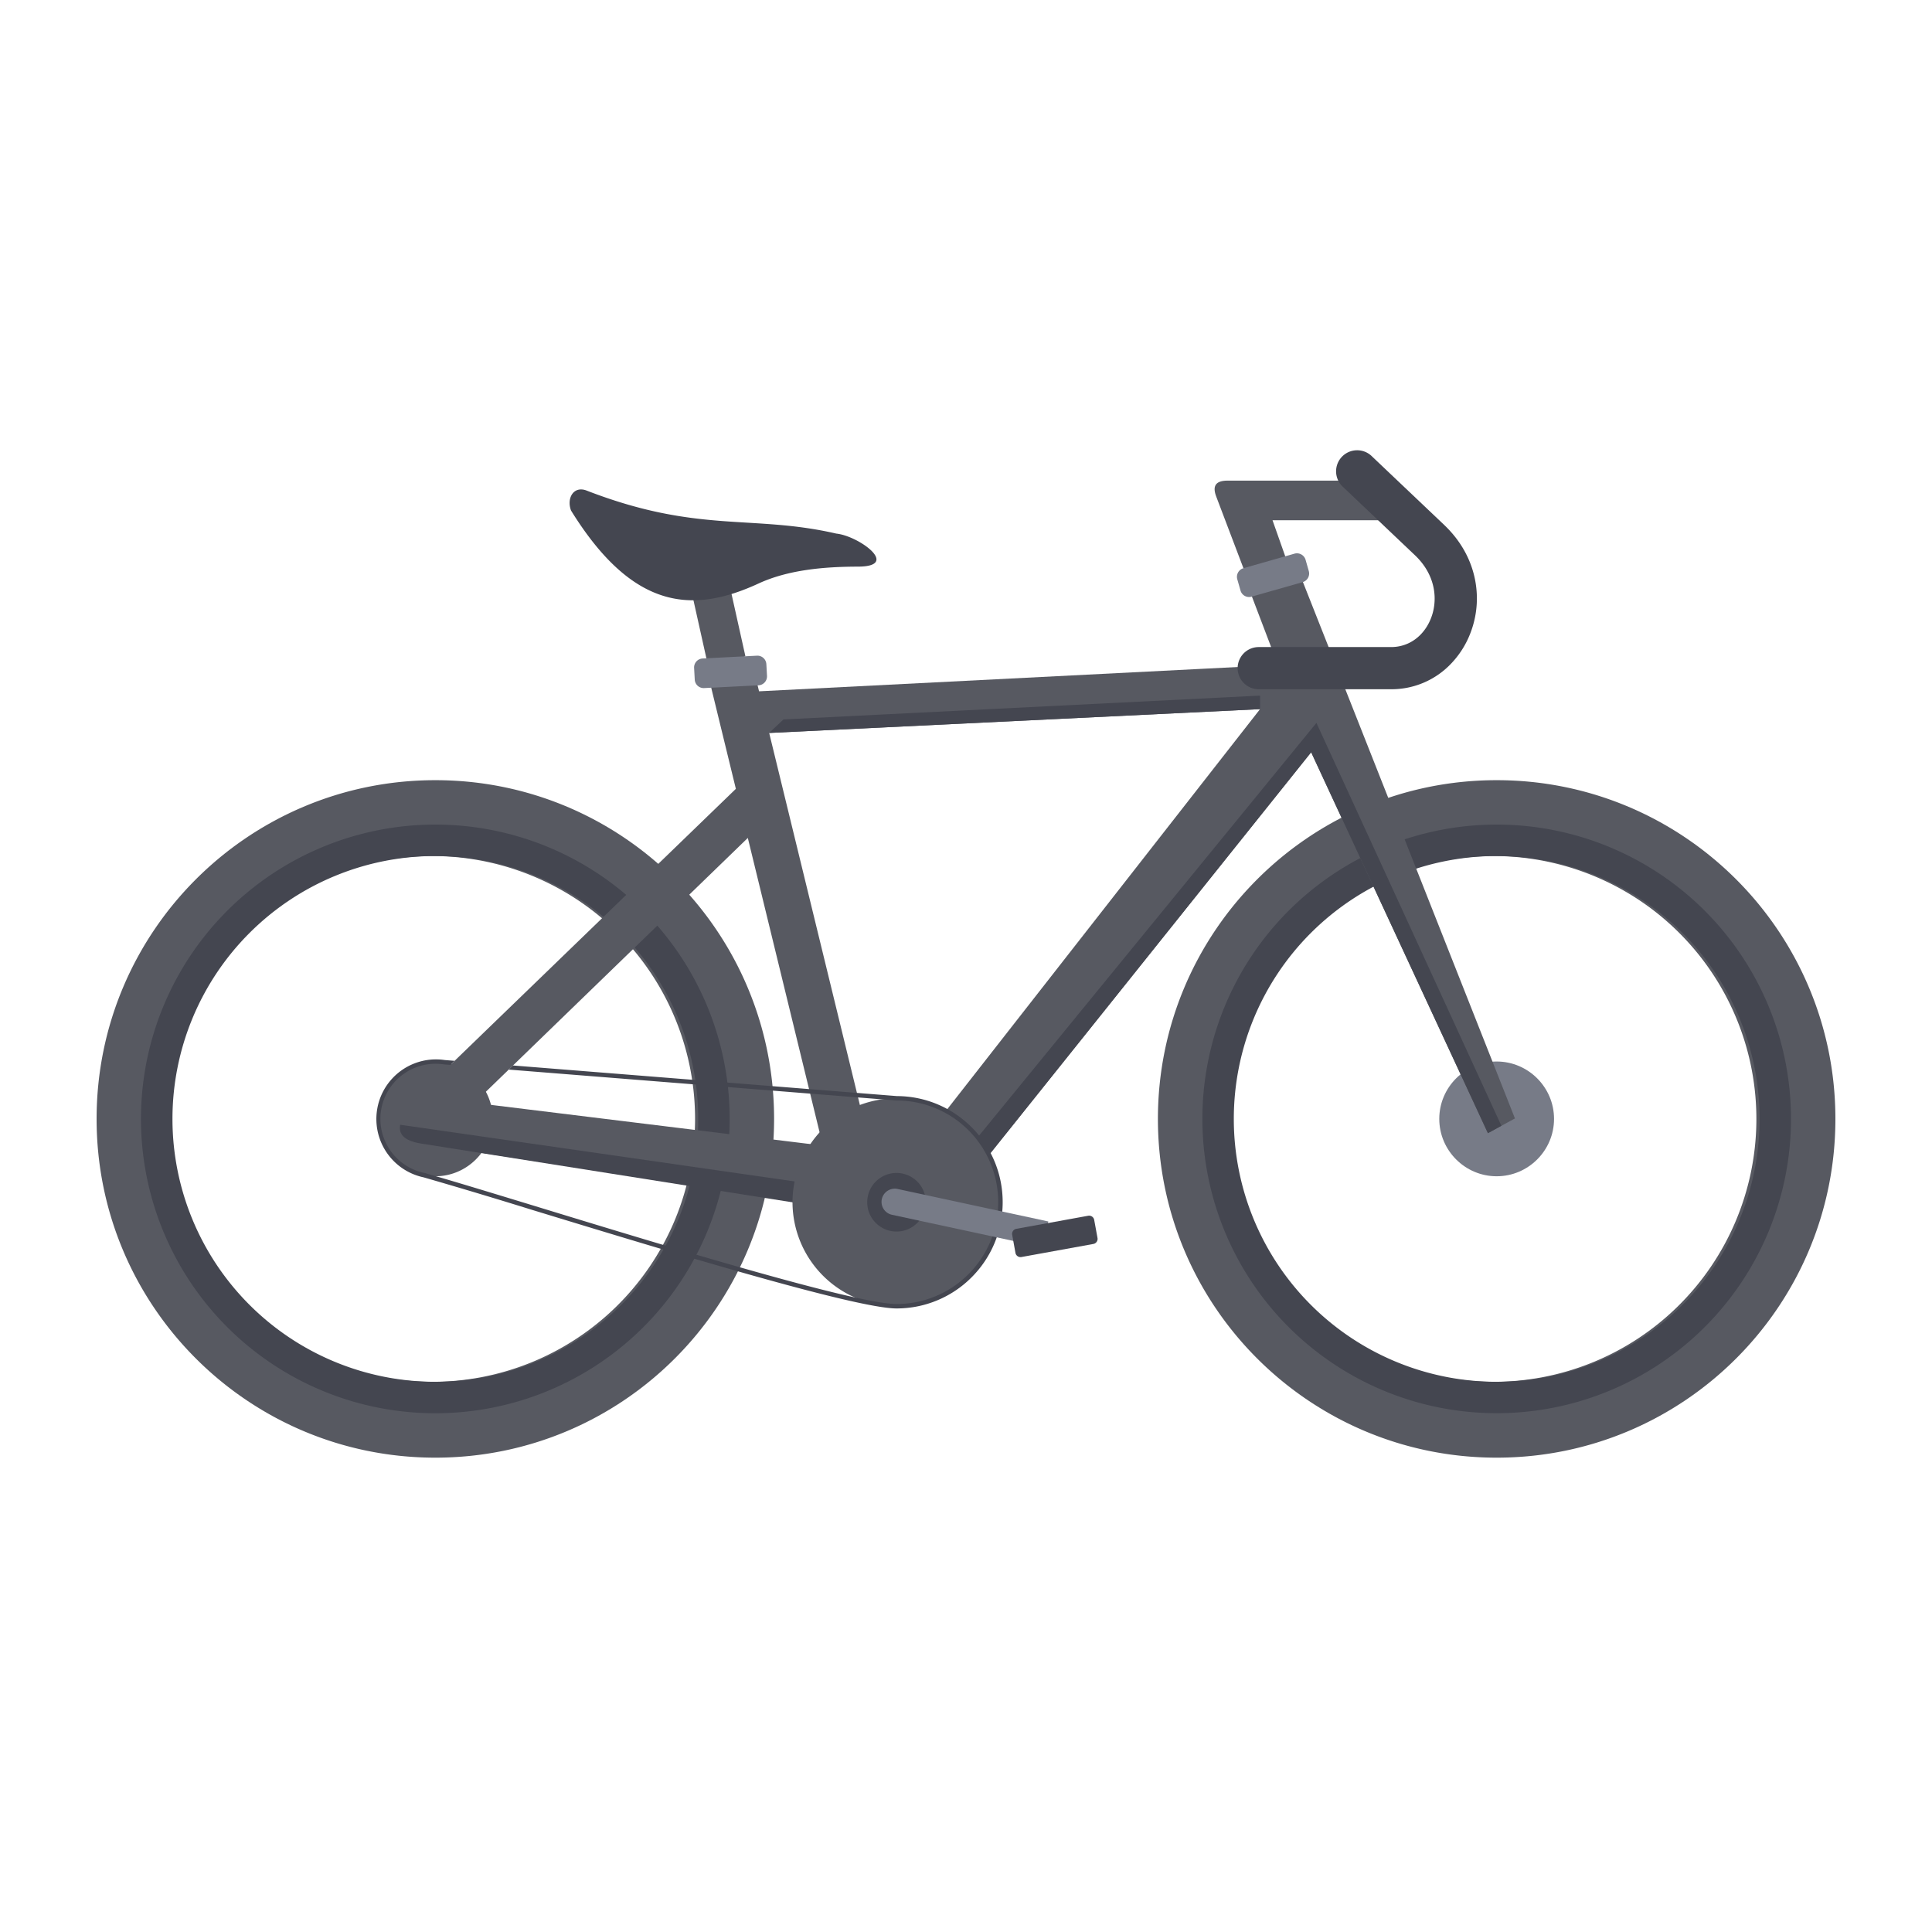 <svg width="60" height="60" xmlns="http://www.w3.org/2000/svg"><g fill="none" fill-rule="evenodd"><path d="M0 0h60v60H0z"/><path d="M13.52 26.586a8.164 8.164 0 10-.18 16.327 8.164 8.164 0 00.18-16.327m0-2.357c5.81 0 10.52 4.71 10.52 10.52s-4.71 10.52-10.52 10.52S3 40.559 3 34.749s4.71-10.52 10.52-10.52" fill="#575961" fill-rule="nonzero"/><path d="M13.52 26.585a8.164 8.164 0 100 16.328 8.164 8.164 0 000-16.328m0-.977a9.141 9.141 0 11-.001 18.282 9.141 9.141 0 110-18.282" fill="#444650" fill-rule="nonzero"/><path d="M13.52 36.53c.98 0 1.782-.8 1.782-1.782 0-.98-.801-1.782-1.782-1.782s-1.782.801-1.782 1.782.8 1.782 1.782 1.782M46.48 26.586a8.164 8.164 0 10-.18 16.327 8.164 8.164 0 00.18-16.327m0-2.357c5.81 0 10.52 4.71 10.52 10.52s-4.71 10.52-10.52 10.52-10.52-4.71-10.52-10.52 4.71-10.52 10.52-10.52" fill="#575961" fill-rule="nonzero"/><path d="M46.48 26.585a8.164 8.164 0 10.002 16.328 8.164 8.164 0 00-.001-16.328m0-.977a9.14 9.14 0 110 18.28 9.14 9.14 0 010-18.28" fill="#444650" fill-rule="nonzero"/><path d="M46.48 36.53c.982 0 1.782-.8 1.782-1.782 0-.98-.8-1.782-1.782-1.782-.98 0-1.782.801-1.782 1.782s.801 1.782 1.782 1.782" fill="#777B87" fill-rule="nonzero"/><path d="M25.554 35.578l-2.33-9.555-8.491 8.227 10.82 1.328h.001zm-2.701-11.08l-.911-3.737 1.434-.1.197.808 16.115-.818-1.037-2.724 1.579-.442 1.22 3.087.523 1.321 5.075 12.841-.84.457-5.49-11.83-10.684 13.36-1.578-1.044 10.676-13.654-15.244.74 3.124 12.815 1.372.559v1.73l-15.3-2.351c-1.12-.172-.623-.897.006-1.577l9.763-9.441z" fill="#575961" fill-rule="nonzero"/><path d="M26.027 37.563l-12.944-2.048c-.55-.086-.709-.305-.655-.585l13.121 1.886.478.747zm20.6-2.6L40.883 22.45l-10.52 12.87-.746 1.125 1.098-.579L40.72 23.362l5.489 11.83.418-.229z" fill="#444650" fill-rule="nonzero"/><path d="M27.841 40.566a3.235 3.235 0 003.229-3.229 3.235 3.235 0 00-3.229-3.229 3.235 3.235 0 00-3.229 3.23 3.235 3.235 0 003.23 3.228" fill="#575961" fill-rule="nonzero"/><path d="M27.843 34.04c.91 0 1.733.37 2.33.966s.966 1.42.966 2.33c0 .912-.369 1.737-.966 2.333a3.283 3.283 0 01-2.331.966c-1.29 0-7.265-1.825-11.336-3.067a170.76 170.76 0 00-3.349-1.004 1.852 1.852 0 01.654-3.644l.307.025-.133.127-.191-.015a1.713 1.713 0 00-.607 3.371l.054.012v.005c.67.186 1.87.553 3.306.99 4.062 1.242 10.024 3.062 11.295 3.062a3.15 3.15 0 002.234-.926A3.15 3.15 0 0031 37.337a3.153 3.153 0 00-3.16-3.16l-12.041-.96.131-.128 11.912.95.001.001zm-3.955-11.278l15.244-.739v-.42l-14.802.74-.442.419z" fill="#444650" fill-rule="nonzero"/><path d="M38.616 17.646l-.843-2.22c-.12-.311-.045-.5.35-.5h4.473l.543 1.23h-3.62l.642 1.82-1.545-.33z" fill="#575961" fill-rule="nonzero"/><path d="M38.616 17.646l1.587-.452a.28.28 0 01.343.191l.1.351a.279.279 0 01-.191.343l-1.587.451a.277.277 0 01-.343-.19l-.1-.35a.279.279 0 01.191-.344" fill="#777B87" fill-rule="nonzero"/><path d="M41.714 15.127a.654.654 0 11.901-.947l2.23 2.117c.713.676 1.021 1.502 1.021 2.29 0 .378-.073.748-.207 1.089-.132.341-.33.654-.581.92a2.55 2.55 0 01-1.874.809h-4.113a.655.655 0 010-1.31h4.113c.374 0 .695-.156.926-.4.132-.139.238-.308.31-.495.075-.19.114-.397.114-.613 0-.455-.183-.937-.61-1.342l-2.23-2.118z" fill="#444650" fill-rule="nonzero"/><path fill="#575961" fill-rule="nonzero" d="M22.355 20.732l-.418-.29-.467-2.096.38-.74.849.753.45 2.02z"/><path d="M21.82 20.45l1.69-.087a.278.278 0 01.29.264l.02.363a.279.279 0 01-.264.293l-1.69.086a.278.278 0 01-.29-.263l-.02-.365a.279.279 0 01.263-.291" fill="#777B87" fill-rule="nonzero"/><path d="M17.733 15.853c-.143-.389.085-.774.488-.617 3.46 1.34 5.137.732 7.75 1.335.704.072 2.002 1.024.674 1.026-1.075.002-2.175.104-3.085.523-2.048.946-3.906.835-5.827-2.267m10.108 22.394a.91.91 0 10-.909-.91c0 .501.409.91.91.91" fill="#444650" fill-rule="nonzero"/><path d="M27.386 37.24a.412.412 0 01.487-.316l4.684 1.01-.174.801-4.682-1.009a.41.41 0 01-.315-.487" fill="#777B87" fill-rule="nonzero"/><path d="M31.563 38.162l2.233-.406a.16.16 0 01.185.128l.103.562a.16.16 0 01-.128.186l-2.234.406a.16.16 0 01-.186-.128l-.102-.563a.16.16 0 01.129-.185" fill="#444650" fill-rule="nonzero"/></g></svg>